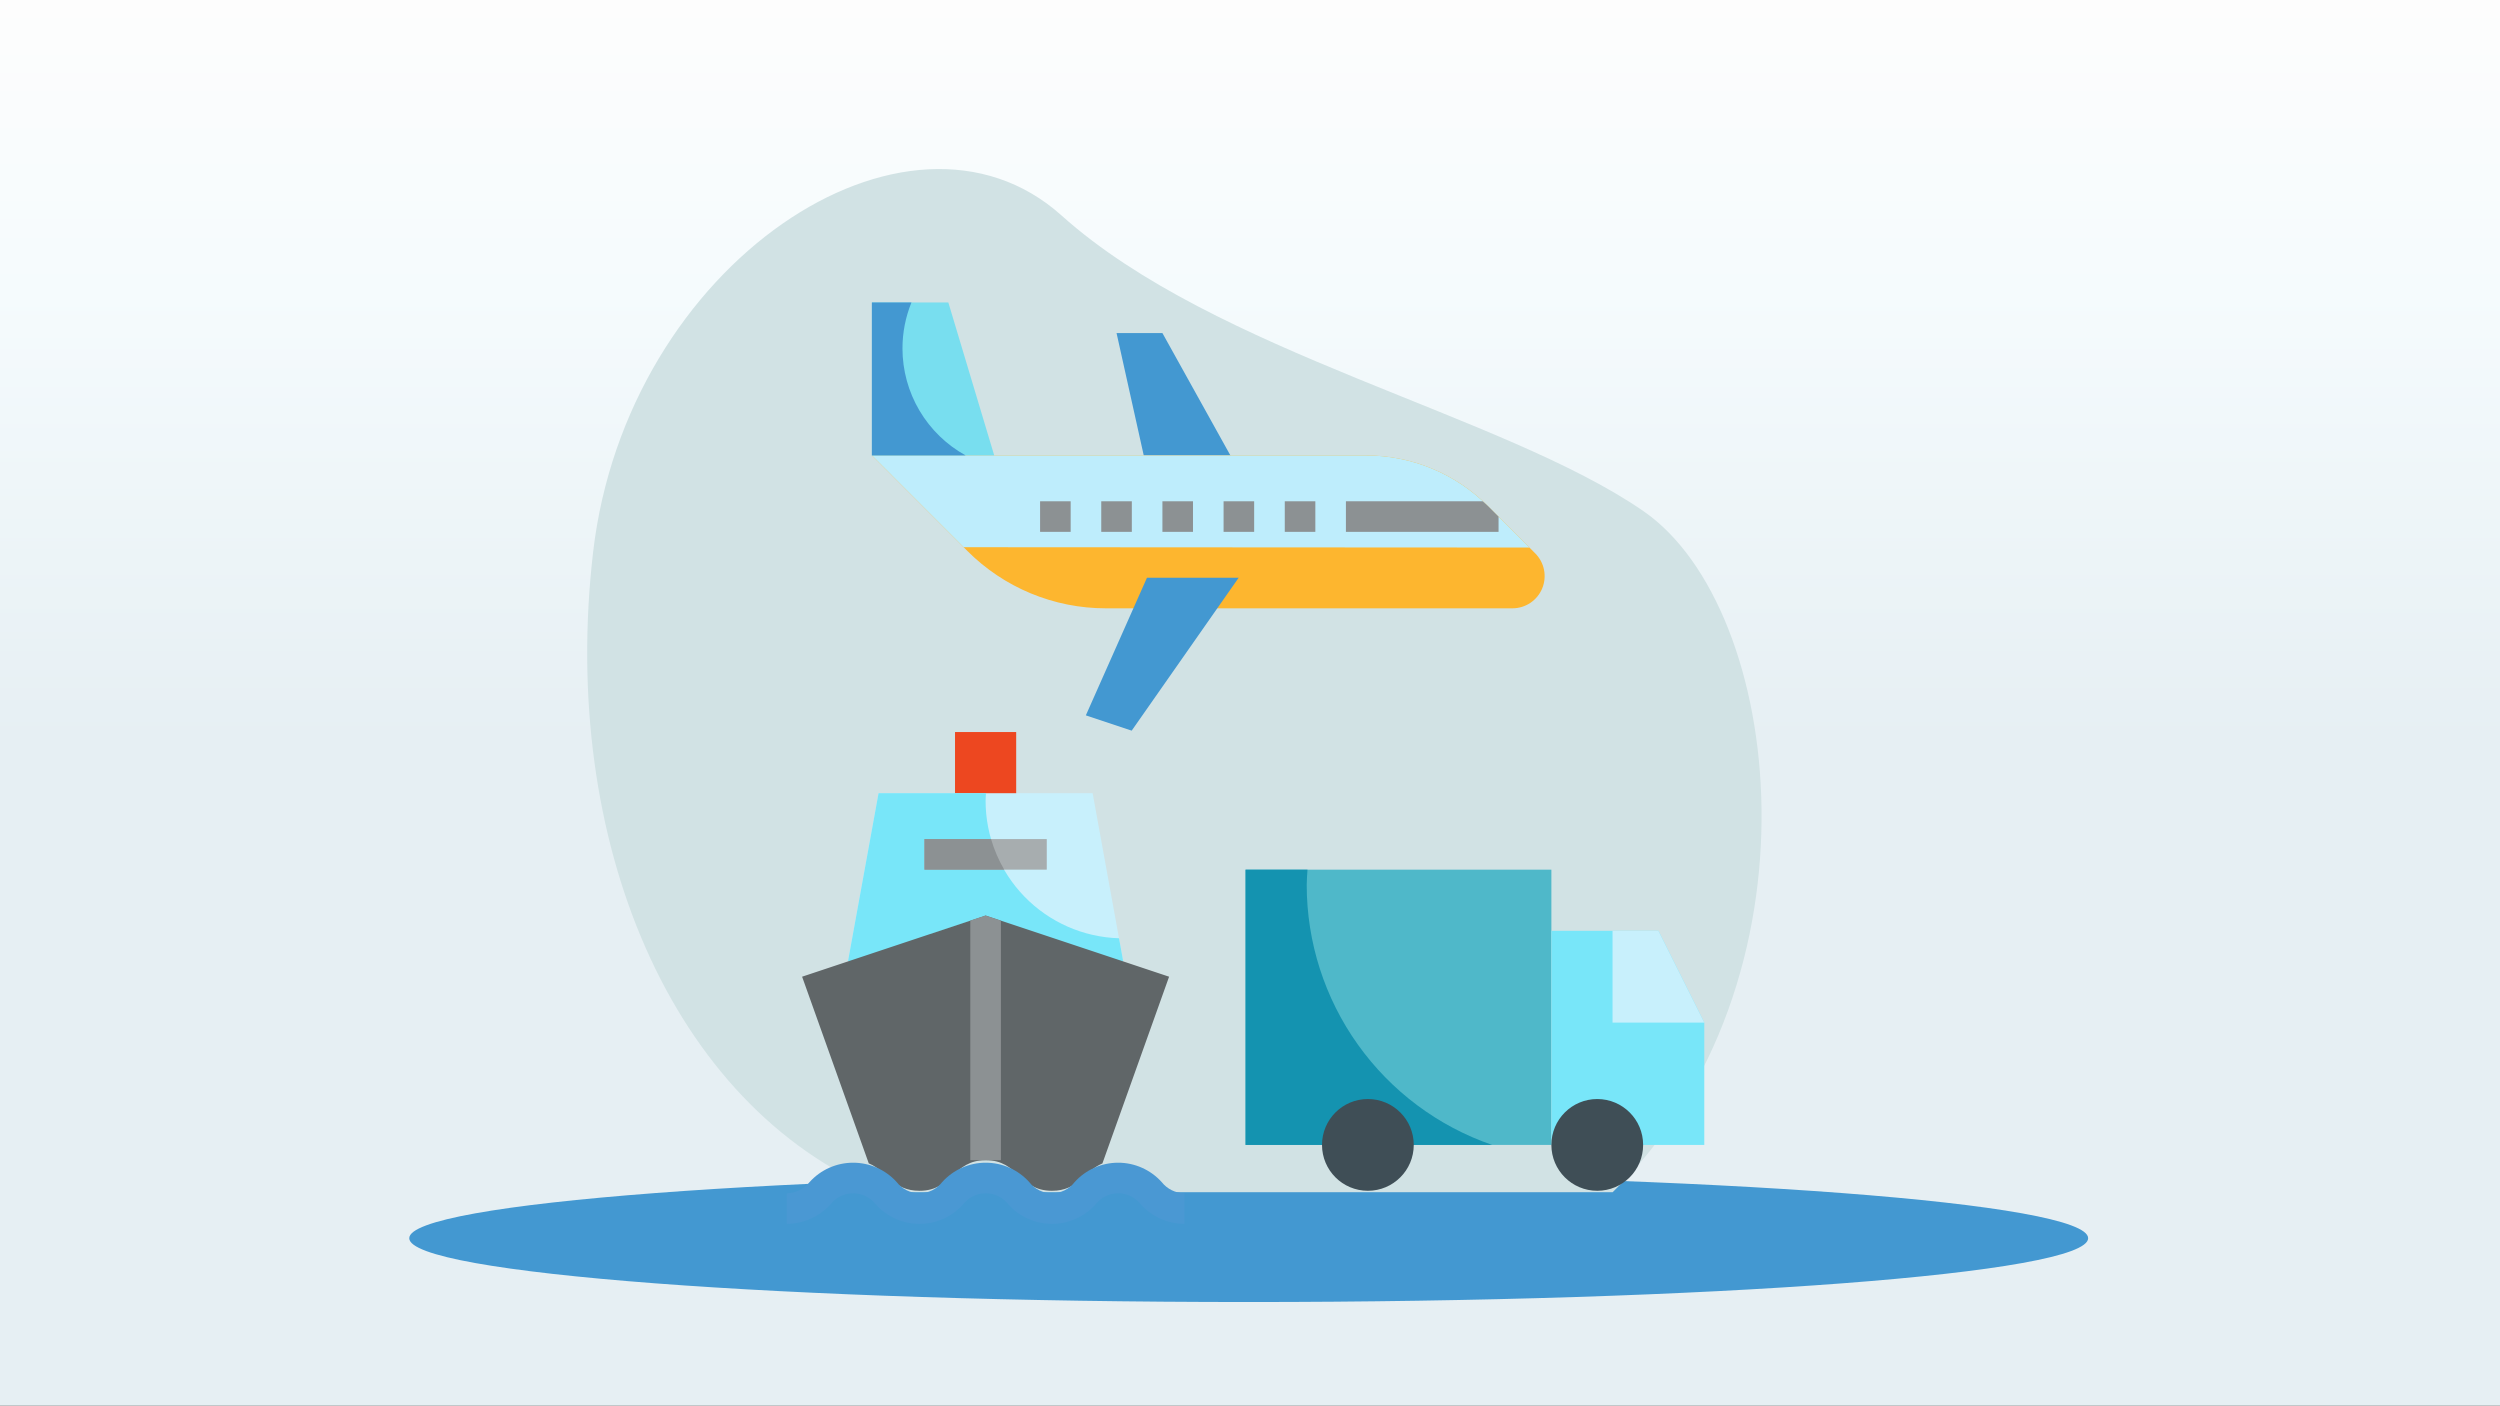 <svg width="281" height="158" viewBox="0 0 281 158" fill="none" xmlns="http://www.w3.org/2000/svg">
<rect x="0" y="0" width="281" height="158" fill="#333333" stroke="none"/>
<g clip-path="url(#clip0_10587_2406)">
<path d="M0 158H281V0H0V158Z" fill="url(#paint0_linear_10587_2406)"/>
<path d="M140.354 146.348C192.464 146.348 234.708 143.136 234.708 139.174C234.708 135.212 192.464 132 140.354 132C88.244 132 46 135.212 46 139.174C46 143.136 88.244 146.348 140.354 146.348Z" fill="#4398D1"/>
<path d="M184.717 57.447C168.876 46.521 136.588 39.712 119.317 24.22C102.046 8.728 70.441 29.601 66.665 62.061C62.885 94.522 75.435 124.254 98.973 134H181.266C205.435 110.295 200.558 68.373 184.717 57.447Z" fill="#D1E2E4"/>
<path d="M125.5 37.438L128.938 52.906H139.25L130.656 37.438H125.5Z" fill="#4398D1"/>
<path d="M172.558 62.197L171.906 61.544L167.234 56.869C165.434 55.068 163.297 53.639 160.945 52.664C158.593 51.69 156.072 51.188 153.525 51.188H98L108.312 61.506L108.737 61.931C110.778 63.974 113.202 65.594 115.87 66.7C118.538 67.806 121.398 68.375 124.286 68.375H170.001C170.717 68.374 171.416 68.162 172.011 67.764C172.606 67.366 173.069 66.801 173.343 66.14C173.616 65.479 173.688 64.751 173.548 64.049C173.409 63.348 173.064 62.703 172.558 62.197Z" fill="#FDB62F"/>
<path d="M167.234 56.869C165.434 55.068 163.297 53.639 160.945 52.664C158.593 51.69 156.072 51.188 153.525 51.188H98L108.312 61.506L171.906 61.544L167.234 56.869Z" fill="#BEEDFC"/>
<path d="M107.344 82.281H114.219V90.875H107.344V82.281Z" fill="#ED4720"/>
<path d="M122.812 89.156H98.75L95.312 108.062H126.25L122.812 89.156Z" fill="#C8F0FC"/>
<path d="M110.781 90.016C110.781 89.725 110.809 89.442 110.825 89.156H98.75L95.312 108.062H126.25L125.777 105.46C121.76 105.34 117.948 103.661 115.149 100.777C112.349 97.894 110.783 94.034 110.781 90.016Z" fill="#78E6F9"/>
<path d="M103.906 94.312H117.656V97.75H103.906V94.312Z" fill="#A7ADAF"/>
<path d="M106.594 34H98V51.188H111.75L106.594 34Z" fill="#78DEEF"/>
<path d="M140 97.75H174.375V128.688H140V97.75Z" fill="#4FB8C9"/>
<path d="M103.347 133.844C107.071 133.844 107.071 130.406 110.796 130.406C114.518 130.406 114.518 133.844 118.239 133.844C121.24 133.844 121.847 131.633 123.911 130.768L131.406 109.781L110.781 102.906L90.156 109.781L97.649 130.761C99.729 131.622 100.333 133.844 103.347 133.844Z" fill="#606668"/>
<path d="M112.5 103.479L110.781 102.906L109.062 103.479V130.406H112.5V103.479Z" fill="#8C9193"/>
<path d="M186.406 104.625H174.375V128.688H191.562V114.938L186.406 104.625Z" fill="#78E6F9"/>
<path d="M179.531 133.844C182.379 133.844 184.688 131.535 184.688 128.688C184.688 125.84 182.379 123.531 179.531 123.531C176.684 123.531 174.375 125.84 174.375 128.688C174.375 131.535 176.684 133.844 179.531 133.844Z" fill="#3F4E56"/>
<path d="M116.906 56.344H120.342V59.781H116.906V56.344Z" fill="#8C9193"/>
<path d="M123.781 56.344H127.217V59.781H123.781V56.344Z" fill="#8C9193"/>
<path d="M130.656 56.344H134.092V59.781H130.656V56.344Z" fill="#8C9193"/>
<path d="M137.531 56.344H140.967V59.781H137.531V56.344Z" fill="#8C9193"/>
<path d="M168.438 58.074L167.234 56.869C167.049 56.684 166.846 56.521 166.654 56.344H151.281V59.781H168.438V58.074Z" fill="#8C9193"/>
<path d="M128.919 64.938L122.049 80.406L127.202 82.125L139.226 64.938H128.919Z" fill="#4398D1"/>
<path d="M133.125 137.563C132.204 137.557 131.294 137.361 130.453 136.987C129.612 136.613 128.857 136.068 128.236 135.388C127.936 134.995 127.55 134.677 127.107 134.458C126.663 134.239 126.176 134.125 125.682 134.125C125.187 134.125 124.7 134.239 124.257 134.458C123.813 134.677 123.427 134.995 123.126 135.387C122.509 136.072 121.756 136.619 120.914 136.994C120.072 137.369 119.16 137.563 118.239 137.563C117.317 137.563 116.406 137.369 115.564 136.994C114.722 136.619 113.968 136.072 113.351 135.387C113.05 134.995 112.663 134.677 112.22 134.458C111.776 134.239 111.288 134.125 110.794 134.125C110.299 134.125 109.811 134.239 109.368 134.458C108.924 134.677 108.537 134.995 108.237 135.388C107.619 136.073 106.864 136.62 106.022 136.994C105.179 137.369 104.267 137.563 103.345 137.563C102.423 137.563 101.511 137.369 100.669 136.994C99.826 136.62 99.072 136.073 98.454 135.388C98.152 134.995 97.764 134.677 97.32 134.458C96.876 134.239 96.387 134.125 95.891 134.125C95.396 134.125 94.907 134.239 94.463 134.458C94.019 134.677 93.631 134.996 93.329 135.389C92.708 136.069 91.953 136.614 91.111 136.988C90.269 137.362 89.359 137.558 88.438 137.563V134.125C88.931 134.117 89.417 134 89.86 133.781C90.303 133.563 90.693 133.249 91 132.862C91.618 132.177 92.373 131.63 93.215 131.256C94.058 130.881 94.97 130.688 95.892 130.688C96.815 130.688 97.727 130.881 98.57 131.256C99.412 131.63 100.167 132.177 100.785 132.862C101.086 133.255 101.474 133.573 101.918 133.792C102.362 134.011 102.85 134.125 103.345 134.125C103.84 134.125 104.329 134.011 104.773 133.792C105.216 133.573 105.604 133.255 105.905 132.862C106.523 132.177 107.277 131.63 108.119 131.256C108.961 130.881 109.873 130.687 110.795 130.688C111.717 130.688 112.628 130.881 113.47 131.256C114.313 131.631 115.067 132.178 115.684 132.863C115.984 133.255 116.371 133.573 116.814 133.792C117.257 134.011 117.745 134.125 118.239 134.125C118.733 134.125 119.22 134.011 119.663 133.792C120.106 133.573 120.493 133.255 120.793 132.863C121.41 132.178 122.164 131.631 123.006 131.256C123.848 130.881 124.76 130.688 125.681 130.688C126.603 130.687 127.514 130.881 128.356 131.256C129.198 131.63 129.952 132.177 130.57 132.862C130.875 133.249 131.263 133.563 131.705 133.781C132.147 134 132.632 134.117 133.125 134.125V137.563Z" fill="#4A98D3"/>
<path d="M144.408 56.344H147.844V59.781H144.408V56.344Z" fill="#8C9193"/>
<path d="M181.25 104.625V114.938H191.562L186.406 104.625H181.25Z" fill="#C8F0FC"/>
<path d="M146.875 99.469C146.875 98.888 146.93 98.322 146.962 97.75H140V128.688H167.717C161.635 126.59 156.359 122.648 152.624 117.411C148.888 112.174 146.878 105.902 146.875 99.469Z" fill="#1493B0"/>
<path d="M101.438 39.156C101.438 37.389 101.78 35.638 102.446 34H98V51.188H108.536C106.385 50 104.592 48.257 103.344 46.141C102.096 44.025 101.437 41.613 101.438 39.156Z" fill="#4398D1"/>
<path d="M111.396 94.312H103.906V97.75H112.873C112.243 96.669 111.746 95.514 111.396 94.312Z" fill="#8C9193"/>
<path d="M153.75 133.844C156.598 133.844 158.906 131.535 158.906 128.688C158.906 125.84 156.598 123.531 153.75 123.531C150.902 123.531 148.594 125.84 148.594 128.688C148.594 131.535 150.902 133.844 153.75 133.844Z" fill="#3F4E56"/>
</g>
<defs>
<linearGradient id="paint0_linear_10587_2406" x1="140.5" y1="0" x2="140.5" y2="158" gradientUnits="userSpaceOnUse">
<stop stop-color="#FDFDFD"/>
<stop offset="0.208" stop-color="#F5FBFD"/>
<stop offset="0.53" stop-color="#E6EFF3"/>
<stop offset="0.923" stop-color="#E6EFF3"/>
<stop offset="1" stop-color="#E6EFF3"/>
</linearGradient>
<clipPath id="clip0_10587_2406">
<rect width="281" height="158" fill="white"/>
</clipPath>
</defs>
</svg>
